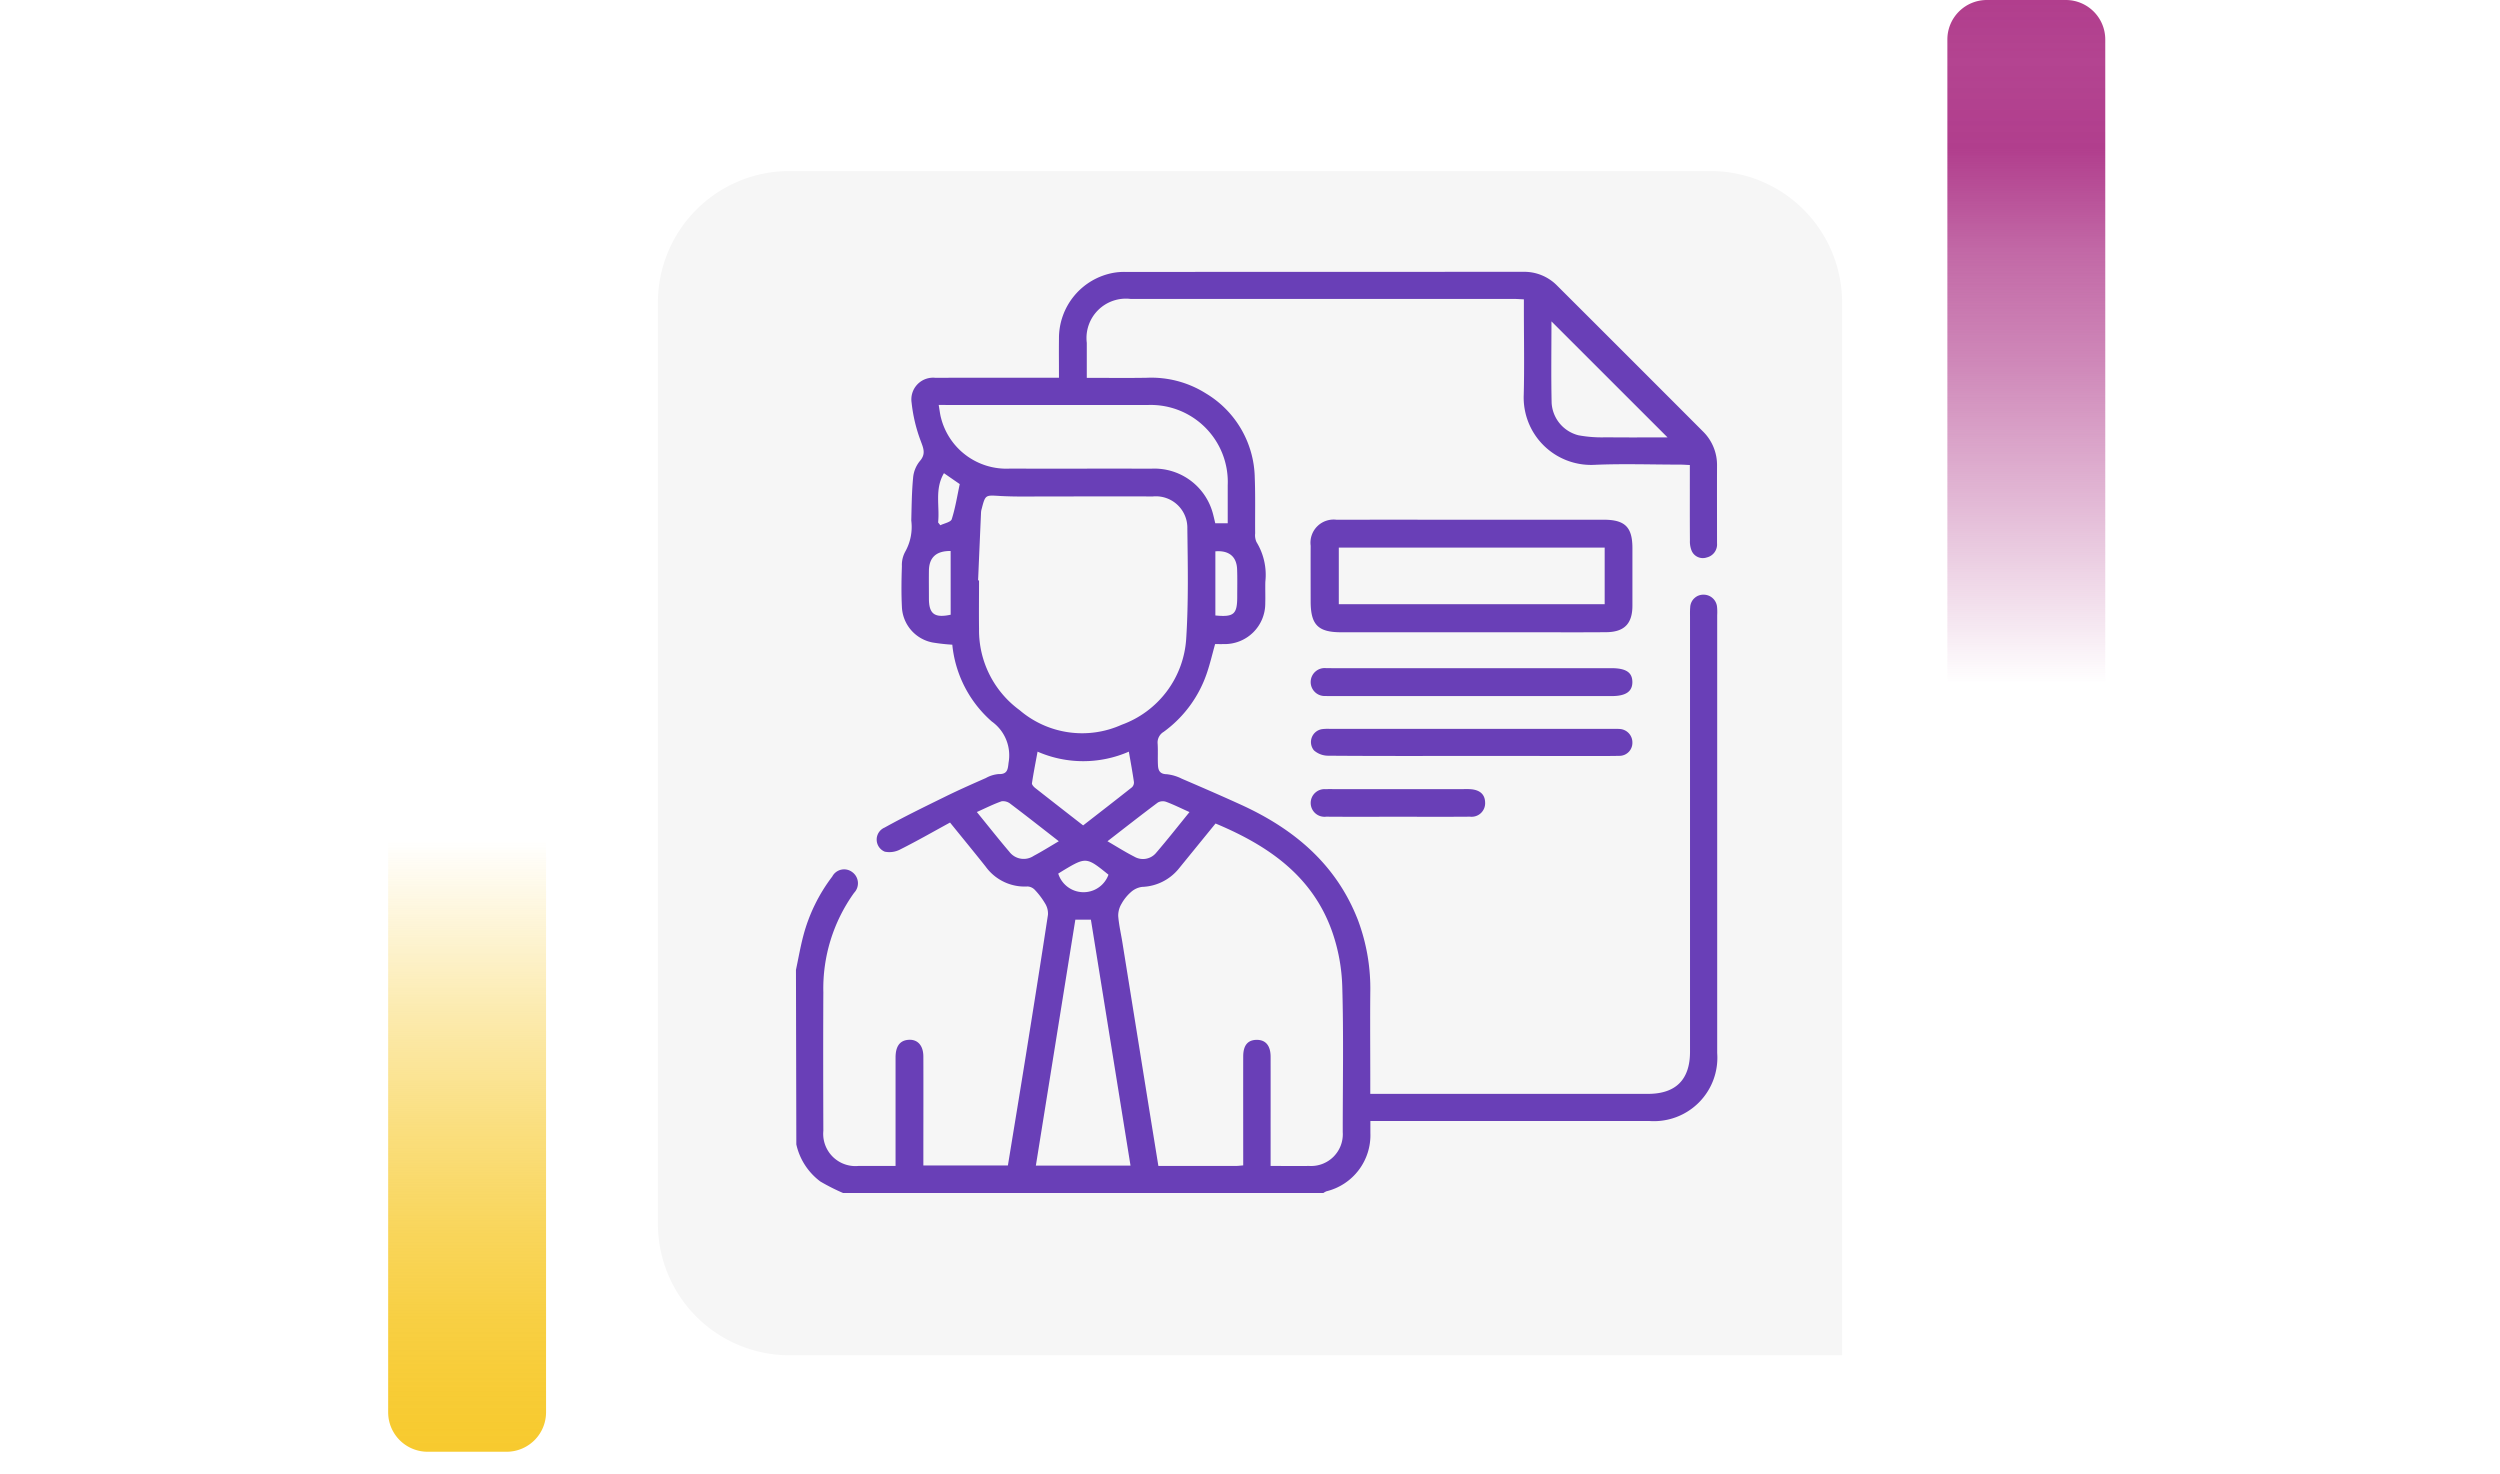 <svg xmlns="http://www.w3.org/2000/svg" xmlns:xlink="http://www.w3.org/1999/xlink" width="190" height="112" viewBox="0 0 190 112">
  <defs>
    <linearGradient id="linear-gradient" x1="0.5" x2="0.5" y2="1" gradientUnits="objectBoundingBox">
      <stop offset="0" stop-color="#f7ca2e" stop-opacity="0"/>
      <stop offset="0.091" stop-color="#f7ca2e" stop-opacity="0.129"/>
      <stop offset="0.283" stop-color="#f7ca2e" stop-opacity="0.388"/>
      <stop offset="0.465" stop-color="#f7ca2e" stop-opacity="0.612"/>
      <stop offset="0.633" stop-color="#f7ca2e" stop-opacity="0.78"/>
      <stop offset="0.784" stop-color="#f7ca2e" stop-opacity="0.902"/>
      <stop offset="0.911" stop-color="#f7ca2e" stop-opacity="0.969"/>
      <stop offset="1" stop-color="#f7ca2e"/>
    </linearGradient>
    <linearGradient id="linear-gradient-2" x1="0.5" x2="0.5" y2="1" gradientUnits="objectBoundingBox">
      <stop offset="0" stop-color="#b13e8d" stop-opacity="0"/>
      <stop offset="0.091" stop-color="#b13e8d" stop-opacity="0.129"/>
      <stop offset="0.283" stop-color="#b13e8d" stop-opacity="0.388"/>
      <stop offset="0.465" stop-color="#b13e8d" stop-opacity="0.612"/>
      <stop offset="0.633" stop-color="#b13e8d" stop-opacity="0.78"/>
      <stop offset="0.784" stop-color="#b13e8d"/>
      <stop offset="0.911" stop-color="#b13e8d" stop-opacity="0.969"/>
      <stop offset="1" stop-color="#b13e8d"/>
    </linearGradient>
    <filter id="Rectángulo_40720" x="41" y="4" width="108" height="108" filterUnits="userSpaceOnUse">
      <feOffset dy="3" input="SourceAlpha"/>
      <feGaussianBlur stdDeviation="3" result="blur"/>
      <feFlood flood-opacity="0.161"/>
      <feComposite operator="in" in2="blur"/>
      <feComposite in="SourceGraphic"/>
    </filter>
  </defs>
  <g id="Grupo_136214" data-name="Grupo 136214" transform="translate(-180 -1997)">
    <g id="Grupo_128321" data-name="Grupo 128321" transform="translate(0 1598)">
      <rect id="Rectángulo_40586" data-name="Rectángulo 40586" width="190" height="20" transform="translate(180 444)" fill="none"/>
      <g id="Grupo_108405" data-name="Grupo 108405" transform="translate(209.5 463)">
        <path id="Rectángulo_5242" data-name="Rectángulo 5242" d="M0,0H12a0,0,0,0,1,0,0V43.333a3,3,0,0,1-3,3H3a3,3,0,0,1-3-3V0A0,0,0,0,1,0,0Z" transform="translate(0 0)" fill="url(#linear-gradient)"/>
      </g>
      <g id="Grupo_108406" data-name="Grupo 108406" transform="translate(340 451) rotate(180)">
        <path id="Rectángulo_5242-2" data-name="Rectángulo 5242" d="M0,0H12a0,0,0,0,1,0,0V49a3,3,0,0,1-3,3H3a3,3,0,0,1-3-3V0A0,0,0,0,1,0,0Z" transform="translate(0 0)" fill="url(#linear-gradient-2)"/>
      </g>
      <g transform="matrix(1, 0, 0, 1, 180, 399)" filter="url(#Rectángulo_40720)">
        <path id="Rectángulo_40720-2" data-name="Rectángulo 40720" d="M10,0H80A10,10,0,0,1,90,10V90a0,0,0,0,1,0,0H10A10,10,0,0,1,0,80V10A10,10,0,0,1,10,0Z" transform="translate(50 10)" fill="#f6f6f6"/>
      </g>
    </g>
    <g id="Grupo_136215" data-name="Grupo 136215" transform="translate(-232.235 373.263)">
      <path id="Trazado_194170" data-name="Trazado 194170" d="M472.728,1697.446c.183-.861.334-1.73.556-2.58a12.827,12.827,0,0,1,2.2-4.508,1.019,1.019,0,0,1,1.53-.335,1.047,1.047,0,0,1,.132,1.569,12.459,12.459,0,0,0-2.337,7.56c-.018,3.509-.011,7.018,0,10.527a2.451,2.451,0,0,0,2.682,2.669c.907,0,1.813,0,2.806,0v-1.058c0-2.392,0-4.785,0-7.177,0-.822.3-1.254.877-1.338.744-.109,1.233.366,1.236,1.251.01,2.506,0,5.013,0,7.519v.768h6.425c.456-2.79.915-5.566,1.361-8.344.572-3.567,1.141-7.135,1.684-10.708a1.454,1.454,0,0,0-.212-.852,5.712,5.712,0,0,0-.779-1.034.82.82,0,0,0-.552-.266,3.66,3.66,0,0,1-3.193-1.511c-.862-1.086-1.742-2.156-2.707-3.348-1.248.682-2.486,1.391-3.759,2.031a1.767,1.767,0,0,1-1.2.183.993.993,0,0,1-.012-1.832c1.525-.848,3.1-1.61,4.666-2.38,1-.49,2.015-.938,3.031-1.386a2.386,2.386,0,0,1,.967-.3c.662.024.7-.345.754-.852a3.157,3.157,0,0,0-1.274-3.144,8.911,8.911,0,0,1-3-5.836,14.5,14.5,0,0,1-1.479-.164,2.874,2.874,0,0,1-2.352-2.729c-.051-1.022-.035-2.05,0-3.074a2.113,2.113,0,0,1,.258-1.111,3.841,3.841,0,0,0,.455-2.354c.027-1.089.036-2.182.14-3.266a2.314,2.314,0,0,1,.5-1.243c.487-.555.287-.976.071-1.562a11.769,11.769,0,0,1-.686-2.889,1.65,1.65,0,0,1,1.819-1.89c2.894-.015,5.787-.006,8.681-.007h.7c0-1.028-.013-2,0-2.969a5.047,5.047,0,0,1,4.115-5,4.7,4.7,0,0,1,.95-.073q15.107-.005,30.213-.008a3.5,3.5,0,0,1,2.58,1.048q5.541,5.527,11.07,11.068a3.578,3.578,0,0,1,1.084,2.64c-.007,1.959,0,3.919,0,5.878a1.014,1.014,0,0,1-.774,1.073.927.927,0,0,1-1.152-.5,1.856,1.856,0,0,1-.134-.79c-.011-1.64-.006-3.281-.006-4.921v-.812c-.291-.013-.532-.032-.773-.032-2.165,0-4.333-.078-6.493.018a5.121,5.121,0,0,1-5.357-5.352c.053-2.14.01-4.283.01-6.425v-.8c-.293-.013-.534-.032-.774-.033q-14.56,0-29.119,0a2.994,2.994,0,0,0-3.326,3.34c0,.86,0,1.72,0,2.658,1.579,0,3.077.021,4.574-.006a7.773,7.773,0,0,1,4.48,1.191,7.626,7.626,0,0,1,3.712,6.4c.053,1.411.017,2.825.03,4.237a1.259,1.259,0,0,0,.1.656,4.774,4.774,0,0,1,.675,3.007c-.017.547.01,1.094-.007,1.64a3.084,3.084,0,0,1-3.137,3.109c-.226.005-.453,0-.675,0-.21.75-.378,1.474-.615,2.175a9.132,9.132,0,0,1-3.3,4.5.937.937,0,0,0-.452.9c.034.545-.005,1.094.025,1.639.021.385.142.664.653.676a3.311,3.311,0,0,1,1.162.344c1.5.644,3,1.294,4.484,1.971,4.032,1.839,7.247,4.517,8.9,8.773a14.833,14.833,0,0,1,.936,5.547c-.018,2.278,0,4.557,0,6.836v.823h.8q10.151,0,20.3,0c2.118,0,3.2-1.079,3.2-3.2q0-16.508,0-33.016c0-.251-.009-.5.014-.751a1,1,0,0,1,1.027-.972,1.027,1.027,0,0,1,1.014.934,4.171,4.171,0,0,1,.011.615q0,16.644,0,33.289a4.821,4.821,0,0,1-5.158,5.163q-10.151,0-20.3,0h-.9c0,.337,0,.625,0,.912a4.39,4.39,0,0,1-3.345,4.432,1.2,1.2,0,0,0-.228.129h-36.5a15.67,15.67,0,0,1-1.722-.87,4.818,4.818,0,0,1-1.833-2.822Zm31.888-11.123c-.963,1.184-1.881,2.311-2.8,3.44a3.751,3.751,0,0,1-2.786,1.378,1.58,1.58,0,0,0-.839.39,3.33,3.33,0,0,0-.724.9,1.753,1.753,0,0,0-.248.923c.054.676.211,1.344.319,2.017q.99,6.154,1.978,12.309c.248,1.541.5,3.081.755,4.668,2,0,3.958,0,5.912,0,.154,0,.308-.023.536-.041v-.761c0-2.5-.005-5.01,0-7.514,0-.847.342-1.252,1.005-1.266.691-.014,1.075.428,1.077,1.275.005,2.345,0,4.691,0,7.036v1.272c1.021,0,1.972.009,2.922,0a2.413,2.413,0,0,0,2.56-2.571c0-3.689.07-7.38-.036-11.065a13.832,13.832,0,0,0-.775-4.191C511.975,1690.3,508.611,1687.994,504.616,1686.323Zm-18.046-18.478.072,0c0,1.229-.015,2.459,0,3.688a7.513,7.513,0,0,0,3.081,6.173,7.307,7.307,0,0,0,7.755,1.114,7.456,7.456,0,0,0,4.911-6.581c.176-2.767.119-5.551.084-8.327a2.391,2.391,0,0,0-2.618-2.445c-2.687-.007-5.374,0-8.06,0-1.184,0-2.37.031-3.55-.036-1.12-.064-1.118-.112-1.4.971a1.3,1.3,0,0,0-.051.267Q486.68,1665.258,486.57,1667.845Zm-2.994-13.332c.07.393.1.711.183,1.013A5.127,5.127,0,0,0,489,1659.35c3.574.014,7.147-.006,10.721.007a4.6,4.6,0,0,1,4.658,3.281c.083.279.142.566.217.868h.946c0-.984,0-1.936,0-2.888a5.852,5.852,0,0,0-6.089-6.1q-7.136-.006-14.272,0Zm14.578,57.808-3.01-18.687h-1.183l-3,18.687Zm31.992-64.159c0,2.072-.033,4.139.013,6.2a2.7,2.7,0,0,0,2.048,2.458,9.806,9.806,0,0,0,2.1.152c1.558.02,3.117.006,4.66.006Zm-32.118,32.7a8.668,8.668,0,0,1-6.938,0c-.157.859-.311,1.628-.426,2.4-.016.107.133.272.245.361,1.2.943,2.4,1.877,3.644,2.845,1.248-.97,2.488-1.928,3.714-2.9a.51.51,0,0,0,.147-.4C498.308,1682.434,498.172,1681.7,498.028,1680.865Zm4.607,4.593c-.655-.293-1.2-.567-1.776-.78a.773.773,0,0,0-.63.055c-1.268.948-2.514,1.926-3.827,2.942.733.425,1.366.829,2.033,1.167a1.3,1.3,0,0,0,1.677-.3C500.953,1687.56,501.754,1686.541,502.634,1685.458Zm-9.932,2.215c-1.26-.979-2.455-1.921-3.669-2.837a.887.887,0,0,0-.672-.2c-.627.218-1.225.522-1.887.818.868,1.065,1.655,2.064,2.478,3.031a1.367,1.367,0,0,0,1.844.3C491.412,1688.455,492.01,1688.082,492.7,1687.673Zm11.9-17.157c1.4.136,1.659-.093,1.661-1.4,0-.706.018-1.413-.009-2.118-.037-.961-.627-1.44-1.652-1.356Zm-20.119-4.9c-1.1-.012-1.639.493-1.651,1.5-.009.7,0,1.408,0,2.111,0,1.174.424,1.495,1.653,1.232Zm8.176,24.512a2.014,2.014,0,0,0,3.819.089c-1.669-1.354-1.705-1.358-3.449-.314C492.918,1689.972,492.8,1690.043,492.663,1690.128Zm-9.131-26.685.171.217c.3-.15.8-.237.867-.461.274-.85.411-1.745.609-2.668l-1.2-.829C483.254,1660.915,483.663,1662.208,483.532,1663.443Z" fill="#693fb7"/>
      <path id="Trazado_194171" data-name="Trazado 194171" d="M699.114,1747.539q5.02,0,10.04,0c1.624,0,2.187.559,2.188,2.158q0,2.186,0,4.371c0,1.37-.614,2.008-1.993,2.019-2.026.017-4.052.005-6.079.005q-7.035,0-14.07,0c-1.753,0-2.311-.57-2.312-2.342,0-1.412-.006-2.823,0-4.235a1.76,1.76,0,0,1,1.979-1.973C692.284,1747.533,695.7,1747.539,699.114,1747.539Zm-10.087,6.418h20.206v-4.3H689.027Z" transform="translate(-175.043 -84.303)" fill="#693fb7"/>
      <path id="Trazado_194172" data-name="Trazado 194172" d="M699.082,1811.416H688.628c-.182,0-.365.009-.547-.006a1.062,1.062,0,1,1,.041-2.113c.136-.008.273,0,.41,0h21.25c1.109,0,1.593.317,1.6,1.044s-.492,1.077-1.574,1.077Z" transform="translate(-175.087 -134.779)" fill="#693fb7"/>
      <path id="Trazado_194173" data-name="Trazado 194173" d="M699.184,1836.6c-3.644,0-7.287.011-10.931-.018a1.637,1.637,0,0,1-1.076-.407.992.992,0,0,1,.63-1.614,3.578,3.578,0,0,1,.614-.017h21.52a4.762,4.762,0,0,1,.478.006,1.024,1.024,0,0,1,.961,1.042.985.985,0,0,1-.992,1c-1.047.022-2.095.01-3.142.01Z" transform="translate(-175.083 -155.411)" fill="#693fb7"/>
      <path id="Trazado_194174" data-name="Trazado 194174" d="M693.578,1861.728c-1.82,0-3.64.01-5.459-.005a1.051,1.051,0,1,1-.034-2.089c.181-.013.364-.007.546-.007h9.9c.182,0,.365-.007.546.006.727.051,1.109.405,1.116,1.025a1.028,1.028,0,0,1-1.15,1.065C697.218,1861.738,695.4,1861.728,693.578,1861.728Z" transform="translate(-175.088 -175.918)" fill="#693fb7"/>
    </g>
  </g>
</svg>
